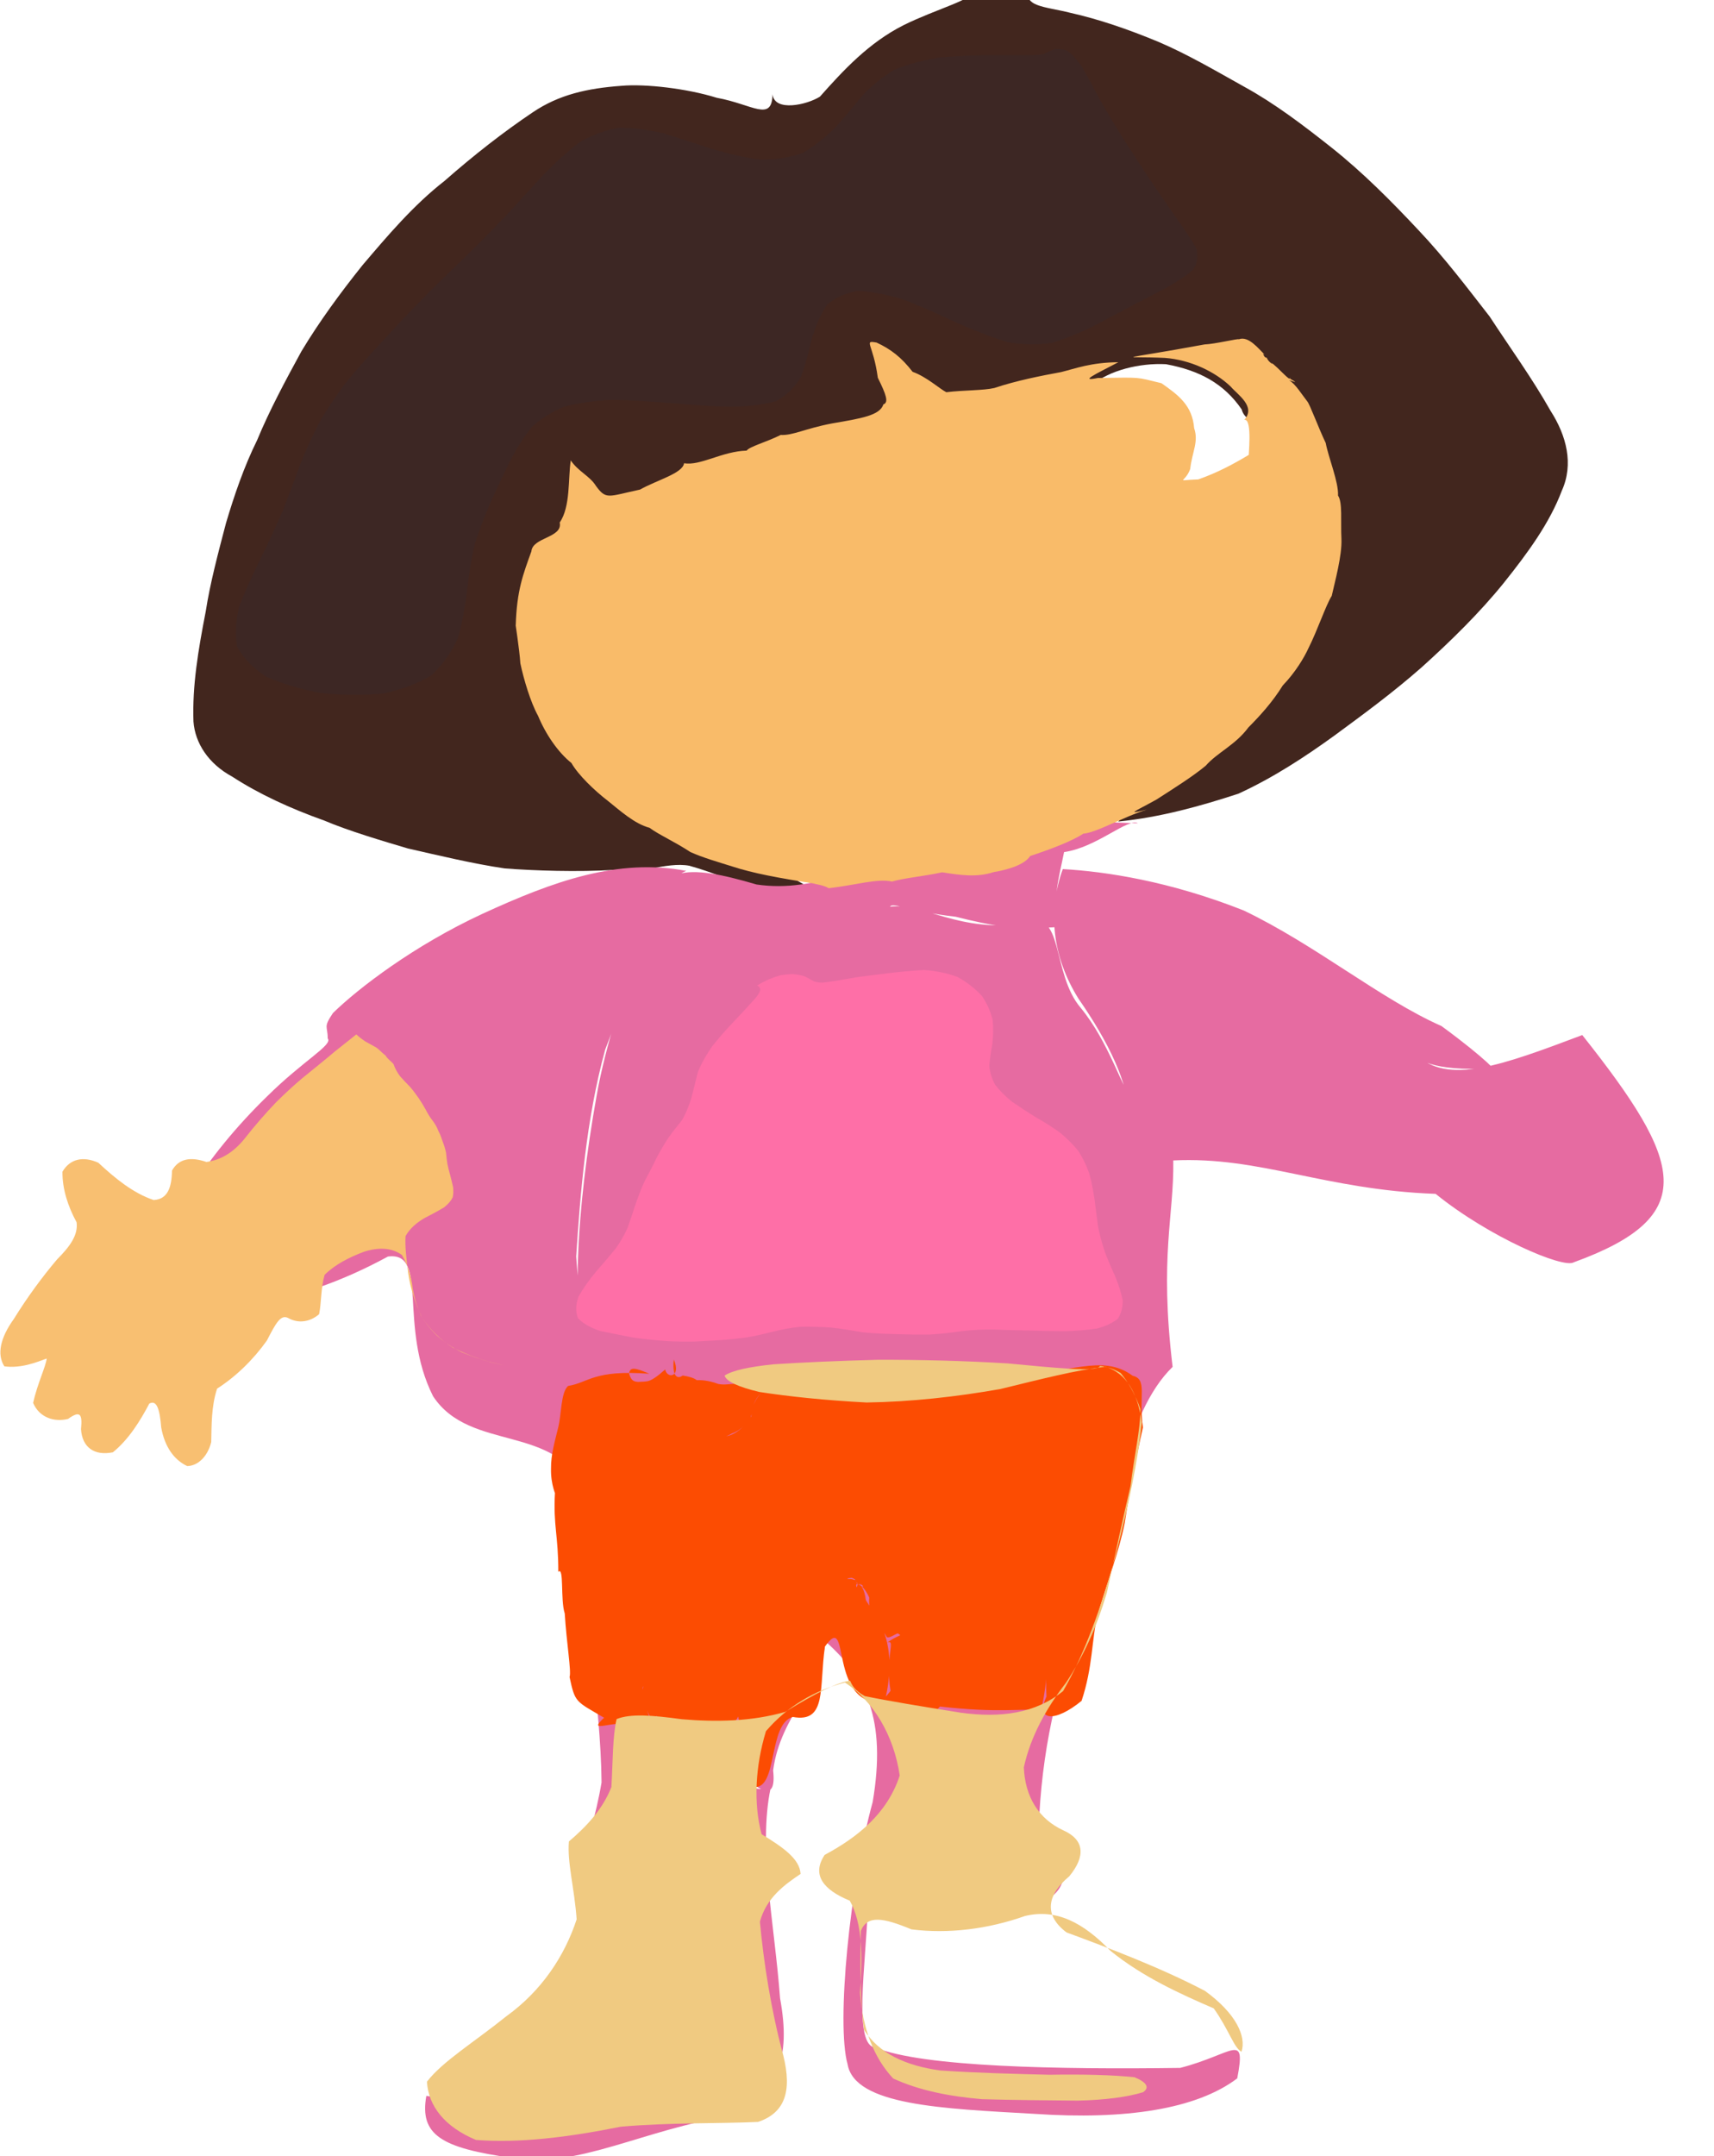 <?xml version="1.0" ?>
<svg xmlns="http://www.w3.org/2000/svg" version="1.1" width="474" height="596">
  <defs/>
  <g>
    <path d="M 268.647 -2.373 C 269.865 -1.51 270.211 -2.439 271.012 -2.876 C 272.005 -3.391 272.66 -3.709 272.941 -3.988 C 272.875 -4.219 273.112 -4.52 273.076 -4.537 C 272.72 -4.386 273.424 -4.217 273.729 -4.487 C 275.106 -3.344 276.93 -0.928 284.592 -3.637 C 282.621 1.965 288.626 1.68 296.046 3.556 C 303.797 5.283 312.032 8.116 320.253 11.523 C 328.471 15.02 336.047 19.497 344.245 24.065 C 352.454 28.578 360.216 34.447 368.356 40.891 C 376.844 47.636 384.719 55.543 392.292 63.63 C 399.514 71.253 405.726 79.494 411.96 87.494 C 417.444 95.908 423.658 104.443 428.79 113.53 C 433.226 120.44 435.245 128.279 431.912 135.639 C 428.55 144.535 422.596 152.702 415.891 161.084 C 409.264 169.297 401.149 177.248 393.151 184.447 C 385.078 191.549 376.968 197.469 368.956 203.363 C 360.901 209.187 352.073 214.982 342.46 219.383 C 332.154 222.747 320.948 225.916 309.241 227.07 C 314.055 221.777 319.714 216.114 326.832 208.614 C 334.887 200.955 342.992 193.263 350.186 185.669 C 355.897 178.142 360.306 170.341 363.603 162.25 C 366.114 153.705 367.527 145.457 367.841 138.152 C 367.082 131.786 365.149 126.148 361.503 121.056 C 355.192 117.634 344.748 118.628 343.381 113.161 C 338.485 106.016 331.695 102.373 322.448 100.666 C 315.142 100.275 306.685 102.409 302.171 106.332 C 292.591 105.24 284.32 106.7 277.626 109.697 C 272.603 111.863 265.217 112.459 259.471 108.983 C 255.066 108.551 251.01 108.66 248.917 110.106 C 247.576 114.702 244.796 118.009 239.258 119.676 C 231.656 120.517 225.231 123.817 218.489 126.93 C 211.161 129.372 203.224 131.388 195.003 133.178 C 187.262 134.679 180.442 135.764 174.704 137.959 C 168.198 137.551 162.794 139.412 158.316 142.209 C 154.782 145.618 151.944 150.209 149.816 155.917 C 148.576 162.452 148.246 169.865 148.642 177.903 C 149.935 186.246 152.685 194.93 156.917 203.751 C 162.559 212.304 169.644 220.099 177.985 226.4 C 186.743 231.327 195.207 235.187 203.156 237.962 C 210.461 239.674 215.168 239.382 226.276 247.023 C 209.707 248.085 203.152 242.775 190.628 239.289 C 184.227 238.099 176.279 242.016 169.817 240.436 C 159.864 241.051 147.573 240.663 139.55 240.024 C 130.747 238.737 120.833 236.33 112.836 234.525 C 105.853 232.452 96.461 229.689 89.603 226.774 C 80.355 223.489 71.572 219.453 64.22 214.662 C 57.623 211.108 53.943 205.37 53.501 199.443 C 53.153 189.569 54.793 179.809 56.897 168.99 C 58.089 161.208 60.401 152.571 62.5 144.582 C 64.699 137.157 67.483 128.957 71.108 121.657 C 74.477 113.484 78.955 105.166 83.362 97.095 C 88.263 88.954 93.992 81.113 100.279 73.26 C 107.137 65.208 114.291 56.735 122.971 49.971 C 130.992 42.918 139.232 36.483 147.323 31.049 C 154.582 26.148 162.42 24.402 171.902 23.718 C 178.402 23.137 189.877 24.429 198.24 27.033 C 208.153 28.825 213.439 33.85 213.653 26.062 C 214.157 30.994 223.133 28.999 226.748 26.713 C 233.17 19.489 240.214 11.833 249.877 6.957 C 258.82 2.516 269.98 -0.415 268.647 -2.373" stroke-width="0.0" fill="rgb(66, 38, 30)" opacity="1" stroke="rgb(3, 208, 177)" stroke-opacity="0.974" stroke-linecap="round" stroke-linejoin="round"/>
    <path d="M 314.69 227.564 C 311.948 225.974 303.357 234.224 294.264 235.515 C 293.042 241.884 290.434 250.401 293.237 256.192 C 280.617 257.039 274.638 255.985 264.294 253.384 C 251.459 251.928 246.91 249.265 246.135 250.592 C 255.471 249.496 265.313 257.923 283.449 255.226 C 294.382 250.496 290.642 269.035 298.902 278.611 C 306.734 288.134 310.232 300.828 314.482 306.671 C 314.982 308.717 315.415 308.881 312.224 308.378 C 312.016 299.365 306.681 288.18 298.25 276.036 C 291.003 264.445 289.667 251.874 293.909 240.216 C 305.697 240.877 323.435 243.526 343.959 251.661 C 363.852 261.181 381.835 276.19 398.625 283.591 C 411.255 292.824 414.9 297.153 412.436 295.242 C 395.808 296.296 391.43 292.479 391.48 291.301 C 400.226 300.143 415.523 294.375 437.573 286.089 C 465.471 321.252 470.424 336.1 435.219 348.9 C 432.327 350.688 411.839 341.969 397.02 329.983 C 366.289 328.869 348.437 319.566 324.465 320.741 C 324.698 336.126 320.596 347.069 324.279 377.802 C 311.013 390.653 307.682 419.313 300.98 443.189 C 293.085 462.215 288.6 481.011 287.435 501.357 C 293.413 512.466 298.431 520.261 288.563 525.72 C 270.849 530.298 255.865 529.23 239.972 527.795 C 239.38 543.38 235.977 565.397 242.038 565.915 C 255.128 571.355 292.994 572.009 326.377 571.563 C 341.092 567.769 344.641 561.386 342.155 574.454 C 330.837 583.021 311.134 585.955 286.173 584.269 C 260.665 582.812 236.397 581.961 234.394 570.559 C 231.231 559.284 235.036 520.949 241.334 498.084 C 245.217 475.185 239.549 463.667 228.212 453.626 C 227.558 465.855 215.849 473.859 213.807 489.333 C 214.806 498.443 209.827 494.435 206.394 491.527 C 205.758 494.034 209.797 494.926 213.09 494.337 C 209.646 510.902 214.171 531.492 215.729 552.349 C 218.777 569.015 215.25 578.212 201.583 584.95 C 178.259 588.459 159.867 599.432 141.95 596.474 C 121.843 593.721 116.015 590.035 117.896 579.303 C 142.293 582.773 164.373 581.421 187.796 579.084 C 204.704 576.683 213.111 569.966 213.119 558.611 C 211.386 544.285 210.849 532.652 204.983 529.901 C 192.314 531.419 173.829 532.227 161.514 528.921 C 156.266 521.317 163.169 511.664 166.356 492.655 C 166.171 470.136 160.891 445.277 161.854 412.448 C 154.241 393.203 130.073 401.61 119.762 385.912 C 109.999 366.529 118.706 345.843 107.29 347.305 C 81.229 361.472 57.5 364.131 41.346 356.634 C 43.967 339.222 57.23 319.187 73.877 303.024 C 83.929 293.071 92.165 288.794 90.622 287.016 C 90.645 283.497 89.306 284.113 92.071 280.006 C 99.213 273.042 114.542 261.342 133.264 252.65 C 153.198 243.476 170.87 237.152 189.798 240.706 C 179.047 244.957 176.18 267.735 167.365 290.106 C 162.042 309.457 160.457 330.293 159.345 347.289 C 160.035 358.327 161.818 365.215 160.734 365.953 C 161.045 363.504 159.399 357.625 159.85 347.822 C 160.286 334.311 162.203 318.332 165.027 302.668 C 167.398 289.111 172.881 272.633 178.621 255.475 C 181.02 238.918 189.596 238.703 209.236 244.475 C 225.854 246.906 240.417 238.655 257.032 231.828 C 274.679 225.983 290.664 226.663 314.69 227.564" stroke-width="0.0" fill="rgb(230, 107, 161)" opacity="1" stroke="rgb(140, 47, 85)" stroke-opacity="0.247" stroke-linecap="round" stroke-linejoin="round"/>
    <path d="M 333.129 95.201 C 335.983 95.102 342.475 93.507 342.588 93.78 C 345.253 92.784 347.908 96.239 349.805 98.091 C 347.564 96.606 348.959 97.437 349.207 97.449 C 349.275 97.681 349.584 98.964 350.339 98.867 C 350.685 100.189 353.006 101.329 351.164 99.893 C 353.839 101.817 356.783 105.615 356.766 104.437 C 355.728 104.447 360.621 106.46 356.447 105.067 C 358.249 106.081 360.141 109.216 361.505 110.92 C 362.246 111.767 364.517 118.028 366.627 122.454 C 367.36 126.447 370.223 133.267 370.024 136.976 C 371.328 138.863 370.72 144.043 370.972 149.008 C 371.151 153.578 369.177 160.705 368.286 164.692 C 366.644 167.292 364.397 174.105 361.861 179.127 C 360.706 181.674 358.247 185.834 354.746 189.454 C 351.952 194 348.346 197.952 345.245 201.052 C 341.644 205.936 336.653 207.967 333.431 211.653 C 329.874 214.59 324.917 217.721 319.76 221.027 C 313.34 224.587 311.349 225.112 317.176 223.792 C 310.88 225.649 303.169 230.198 299.576 230.422 C 296.664 232.39 290.714 234.686 284.902 236.589 C 283.267 239.113 278.449 240.445 274.777 241.05 C 270.127 242.575 265.607 241.891 260.556 241.103 C 254.995 242.292 250.419 242.606 246.681 243.657 C 242.648 242.749 236.834 244.606 229.188 245.503 C 226.775 244.001 220.41 243.921 225.763 244.301 C 215.014 242.643 208.147 241.333 202.554 239.505 C 198.915 238.355 194.217 237.017 190.905 235.492 C 186.539 232.615 182.124 230.674 179.622 228.798 C 175.482 227.708 171.447 224.037 168.128 221.374 C 164.346 218.48 159.873 214.147 158.026 210.894 C 154.366 207.982 150.936 203.008 148.791 197.842 C 146.72 194.102 144.82 187.725 143.899 183.335 C 143.678 179.58 142.32 171.09 142.625 172.878 C 142.901 163.22 144.685 158.679 146.949 152.41 C 147.263 148.449 155.683 148.691 154.787 144.416 C 157.809 140.049 157.071 132.291 157.84 127.246 C 159.918 130.338 163.086 131.533 164.797 134.291 C 167.65 138.204 168.138 137.221 176.992 135.32 C 181.689 132.673 188.813 130.844 189.177 128.031 C 193.673 128.825 199.673 124.738 206.477 124.552 C 207.286 123.413 211.897 122.221 215.896 120.221 C 219.29 120.4 222.667 118.448 230.035 117.046 C 238.215 115.636 243.323 114.843 244.299 111.77 C 245.807 111.237 245.108 109.153 242.76 104.417 C 241.468 94.928 238.668 94.018 242.42 94.687 C 246.384 96.53 249.274 98.757 252.377 102.769 C 256.236 104.134 259.93 107.529 261.696 108.407 C 266.631 107.812 271.916 107.95 274.979 107.243 C 281.07 105.213 287.836 103.87 293.441 102.844 C 297.49 101.841 301.781 100.165 309.272 100.119 C 302.558 103.625 298.432 105.526 303.612 104.473 C 315.95 104.327 313.78 104.118 321.192 105.915 C 325.88 109.203 329.731 112.031 330.237 118.345 C 331.527 122.133 329.701 124.804 329.14 129.646 C 327.699 133.62 324.645 132.734 331.382 132.503 C 336.61 130.678 341.112 128.271 345.385 125.702 C 345.086 127.075 346.513 115.565 344.103 116.05 C 347.442 112.36 342.212 109.07 340.351 106.859 C 335.929 102.637 329.098 99.443 322.117 98.922 C 310.02 98.388 307.915 99.849 333.129 95.201" stroke-width="0.0" fill="rgb(249, 187, 105)" opacity="1.0" stroke="rgb(218, 170, 8)" stroke-opacity="0.276" stroke-linecap="round" stroke-linejoin="round"/>
    <path d="M 179.573 379.709 C 175.604 377.992 174.196 377.771 173.975 379.642 C 174.578 381.886 175.55 381.842 176.417 381.955 C 177.541 381.901 178.69 381.913 179.486 381.654 C 180.423 381.333 181.839 380.416 183.957 378.513 C 184.43 381.127 188.444 380.745 186.344 375.769 C 185.845 379.857 187.023 381.474 188.802 380.193 C 190.537 380.467 191.872 380.838 192.681 381.471 C 193.395 381.429 195.865 381.446 198.605 382.518 C 201.867 383.198 205.129 381.169 212.21 383.699 C 207.521 386.904 208.622 389.193 207.534 391.854 C 205.983 394.154 204.472 395.46 202.326 396.253 C 200.983 397.139 198.583 397.615 198.078 397.765 C 198.862 397.561 198.613 397.423 199.863 397.111 C 201.5 396.982 204.518 396.394 207.788 391.459 C 208.249 385.262 211.55 384.831 216.933 378.321 C 223.636 386.331 227.474 381.853 231.638 382.531 C 235.807 384.543 239.66 382.005 249.459 382.165 C 248.058 387.11 250.272 387.503 253.611 380.86 C 257.967 383.21 261.508 384.197 265.441 379.787 C 268.793 379.348 271.921 384.697 273.16 377.338 C 276.335 380.698 282.627 384.317 282.325 379.04 C 295.214 380.267 304.567 373.858 313.23 380.255 C 317.422 381.215 314.84 385.962 316.073 394.53 C 315.336 397.969 313.004 408.008 311.04 420.942 C 309.422 429.048 305.918 438.135 303.483 446.642 C 301.888 453.091 302.226 460.816 299.102 470.113 C 291.794 476.101 286.225 475.848 289.395 468.918 C 288.989 460.788 290.031 462.901 287.997 472.398 C 295.063 466.829 291.5 469.124 289.163 472.69 C 281.851 472.159 276.227 473.552 259.937 471.68 C 256.671 475.739 251.062 475.54 250.577 471.54 C 238.432 474.187 243.972 470.61 246.277 467.33 C 244.696 457.918 247.898 452.926 245.35 454.019 C 248.44 451.792 249.626 452.189 248.494 451.632 C 248.4 450.926 246.263 452.923 245.258 452.514 C 242.958 448.274 239.926 446.495 240.388 441.569 C 238.554 437.482 236.176 436.976 236.905 438.747 C 237.859 436.884 235.631 435.948 235.271 436.144 C 233.635 436.365 234.171 436.183 235.978 436.877 C 236.969 436.654 237.0 435.745 236.618 437.292 C 239.896 440.073 239.424 437.299 234.017 436.875 C 234.895 435.783 238.828 436.461 239.431 442.204 C 241.07 445.449 249.164 452.223 244.605 470.613 C 228.662 471.766 235.476 444.664 228.135 455.109 C 226.472 466.49 228.763 476.311 219.245 474.56 C 212.334 476.5 215.197 494.508 208.521 493.933 C 204.652 473.493 203.563 474.791 204.373 473.781 C 202.572 479.387 197.516 475.227 185.724 483.409 C 180.391 475.435 177.708 472.659 177.745 467.025 C 178.41 464.627 176.313 466.759 180.074 475.81 C 185.024 470.7 183.936 474.397 174.896 477.014 C 170.263 474.889 161.857 479.657 167.054 474.776 C 159.163 470.149 159.046 470.694 157.511 463.532 C 158.043 461.973 156.678 454.201 156.175 445.949 C 154.932 442.188 156.045 432.898 154.401 434.44 C 154.41 424.461 152.973 421.688 153.469 412.62 C 153.922 413.764 152.258 410.381 152.379 405.966 C 152.329 401.973 153.476 398.289 154.371 394.538 C 155.311 390.735 155.067 384.954 157.092 383.078 C 162.859 382.144 164.176 378.526 179.573 379.709" stroke-width="0.0" fill="rgb(252, 76, 2)" opacity="1" stroke="rgb(69, 250, 196)" stroke-opacity="0.566" stroke-linecap="round" stroke-linejoin="round"/>
    <path d="M 288.532 14.987 C 289.553 14.457 290.586 13.969 291.645 13.597 C 292.757 13.436 293.935 13.562 295.156 14.043 C 296.408 14.968 297.713 16.38 299.098 18.307 C 300.564 20.776 302.144 23.718 303.902 27.059 C 305.935 30.685 308.243 34.504 310.719 38.456 C 313.311 42.496 315.956 46.541 318.613 50.533 C 321.206 54.369 323.694 57.952 326 61.225 C 328.082 64.137 329.781 66.674 330.936 68.904 C 331.397 70.889 331.113 72.7 330.077 74.397 C 328.332 76.019 325.961 77.618 323.094 79.243 C 319.896 80.94 316.459 82.714 312.864 84.58 C 309.213 86.516 305.58 88.463 301.976 90.352 C 298.362 92.106 294.718 93.613 290.98 94.747 C 287.095 95.356 282.997 95.323 278.664 94.572 C 274.114 93.189 269.384 91.319 264.506 89.166 C 259.566 86.857 254.624 84.652 249.805 82.78 C 245.203 81.371 240.945 80.556 237.118 80.427 C 233.773 80.984 230.951 82.288 228.645 84.294 C 226.878 86.982 225.529 90.201 224.484 93.754 C 223.62 97.436 222.679 101.008 221.461 104.251 C 219.794 107.049 217.547 109.277 214.644 110.89 C 211.031 111.879 206.771 112.349 201.928 112.433 C 196.658 112.276 191.123 111.914 185.454 111.424 C 179.804 110.942 174.304 110.607 169.075 110.521 C 164.236 110.774 159.875 111.397 156.004 112.402 C 152.594 113.836 149.633 115.704 147.092 117.997 C 144.917 120.708 142.979 123.781 141.167 127.145 C 139.418 130.712 137.67 134.437 135.923 138.262 C 134.215 142.166 132.653 146.158 131.334 150.252 C 130.347 154.478 129.644 158.835 129.175 163.289 C 128.594 167.754 127.828 172.131 126.645 176.326 C 124.896 180.215 122.485 183.677 119.366 186.613 C 115.529 188.939 111.03 190.64 105.945 191.697 C 100.413 192.17 94.63 192.121 88.824 191.565 C 83.235 190.52 78.089 189.002 73.578 187.026 C 69.889 184.607 67.189 181.821 65.543 178.663 C 64.934 175.167 65.206 171.41 66.219 167.43 C 67.825 163.284 69.807 158.988 71.978 154.588 C 74.169 150.124 76.268 145.635 78.209 141.145 C 79.946 136.69 81.56 132.333 83.126 128.09 C 84.776 124.009 86.547 120.152 88.447 116.504 C 90.485 113.056 92.662 109.788 94.953 106.672 C 97.337 103.696 99.819 100.812 102.375 97.971 C 104.98 95.134 107.636 92.255 110.357 89.335 C 113.181 86.352 116.107 83.311 119.183 80.217 C 122.414 77.027 125.79 73.764 129.276 70.396 C 132.841 66.915 136.412 63.307 139.957 59.576 C 143.462 55.786 146.909 52.007 150.287 48.314 C 153.642 44.869 156.999 41.803 160.397 39.227 C 163.894 37.259 167.489 35.935 171.227 35.288 C 175.14 35.297 179.22 35.853 183.456 36.847 C 187.822 38.171 192.29 39.65 196.808 41.138 C 201.331 42.476 205.824 43.518 210.239 44.121 C 214.477 44.176 218.48 43.549 222.186 42.195 C 225.57 40.159 228.657 37.619 231.458 34.764 C 234.04 31.777 236.51 28.821 238.91 25.979 C 241.422 23.387 244.211 21.138 247.375 19.273 C 251.001 17.784 255.1 16.677 259.633 15.925 C 264.532 15.473 269.696 15.26 275.036 15.218 C 280.47 15.281 285.917 15.346 288.532 14.987" stroke-width="0.0" fill="rgb(61, 39, 36)" opacity="0.999" stroke="rgb(193, 237, 200)" stroke-opacity="0.902" stroke-linecap="round" stroke-linejoin="round"/>
    <path d="M 209.386 272.39 C 210.414 271.753 211.49 271.189 212.572 270.696 C 213.679 270.249 214.802 269.848 215.949 269.536 C 217.103 269.372 218.223 269.241 219.331 269.241 C 220.461 269.343 221.575 269.534 222.622 269.891 C 223.568 270.387 224.438 270.911 225.221 271.3 C 225.958 271.495 226.674 271.583 227.467 271.59 C 228.41 271.518 229.633 271.312 231.112 271.104 C 232.899 270.811 234.98 270.404 237.334 270.039 C 239.945 269.711 242.768 269.335 245.755 268.974 C 248.904 268.605 252.167 268.293 255.461 268.109 C 258.716 268.304 261.859 268.962 264.768 270.007 C 267.386 271.436 269.653 273.245 271.545 275.272 C 272.989 277.388 273.936 279.593 274.509 281.843 C 274.749 284.131 274.676 286.362 274.418 288.572 C 274.06 290.696 273.725 292.714 273.585 294.635 C 273.767 296.434 274.301 298.147 275.179 299.794 C 276.394 301.397 277.964 302.975 279.86 304.51 C 282.008 305.989 284.271 307.467 286.605 308.893 C 288.946 310.226 291.19 311.638 293.222 313.118 C 295.152 314.728 296.856 316.401 298.269 318.219 C 299.509 320.18 300.515 322.256 301.273 324.452 C 301.889 326.773 302.338 329.171 302.711 331.631 C 303.023 334.105 303.326 336.545 303.661 338.981 C 304.125 341.417 304.807 343.805 305.591 346.169 C 306.486 348.473 307.467 350.748 308.483 352.992 C 309.378 355.168 310.06 357.336 310.477 359.388 C 310.515 361.297 310.078 363.035 309.138 364.479 C 307.68 365.669 305.709 366.595 303.297 367.216 C 300.553 367.629 297.568 367.848 294.407 367.926 C 291.131 367.921 287.81 367.848 284.528 367.745 C 281.292 367.695 278.103 367.62 274.989 367.487 C 271.943 367.433 268.948 367.573 265.983 367.913 C 263.053 368.348 260.124 368.698 257.149 368.865 C 254.138 368.903 251.09 368.864 248.002 368.759 C 244.888 368.676 241.791 368.566 238.711 368.26 C 235.652 367.742 232.644 367.236 229.697 366.912 C 226.823 366.74 224.04 366.66 221.332 366.715 C 218.69 366.976 216.121 367.481 213.6 368.103 C 211.103 368.751 208.63 369.306 206.191 369.709 C 203.767 370.012 201.379 370.273 199.033 370.416 C 196.67 370.539 194.275 370.708 191.845 370.809 C 189.372 370.86 186.837 370.802 184.145 370.653 C 181.285 370.444 178.277 370.136 175.201 369.713 C 172.108 369.133 168.992 368.492 166.022 367.88 C 163.392 367.032 161.293 365.867 159.839 364.353 C 159.112 362.498 159.224 360.514 160.007 358.316 C 161.347 356.009 163.009 353.646 164.847 351.457 C 166.751 349.302 168.627 347.112 170.281 345.061 C 171.646 343.123 172.706 341.272 173.537 339.407 C 174.253 337.441 174.937 335.35 175.658 333.163 C 176.413 330.913 177.254 328.678 178.266 326.488 C 179.426 324.349 180.532 322.222 181.53 320.116 C 182.557 318.154 183.639 316.322 184.771 314.587 C 185.914 312.926 187.27 311.315 188.566 309.66 C 189.671 307.818 190.472 305.746 191.174 303.572 C 191.764 301.269 192.347 298.848 192.993 296.358 C 193.953 293.887 195.341 291.573 196.899 289.264 C 198.669 287.066 200.501 284.896 202.43 282.901 C 204.263 280.969 206.06 279.044 207.829 277.096 C 209.567 275.179 211.305 273.308 209.386 272.39" stroke-width="0.0" fill="rgb(254, 111, 167)" opacity="0.999" stroke="rgb(132, 19, 7)" stroke-opacity="0.857" stroke-linecap="round" stroke-linejoin="round"/>
    <path d="M 304.19 377.571 C 305.995 377.755 307.939 378.316 309.91 379.495 C 311.856 381.776 313.882 385.231 315.363 389.436 C 315.418 394.974 313.65 402.327 312.652 410.69 C 310.576 419.517 308.369 429.639 306.107 440.191 C 303.304 449.634 299.732 457.643 294.797 465.095 C 289.22 472.361 285.005 480.006 283.141 488.48 C 283.465 496.637 287.25 502.775 294.064 505.903 C 299.868 508.505 300.304 513.007 295.707 518.603 C 289.512 523.782 288.6 529.332 294.936 534.111 C 306.996 538.568 320.88 543.816 333.246 550.286 C 341.828 556.52 344.716 562.865 343.335 567.095 C 341.254 566.089 339.832 560.962 335.649 555.107 C 326.477 551.151 316.051 546.45 307.111 539.218 C 299.544 531.374 292.108 527.491 283.455 529.58 C 273.204 533.212 262.211 534.565 252.073 533.277 C 244.294 530.063 239.863 529.235 238.072 533.685 C 237.816 542.054 237.809 552.325 238.933 561.011 C 243.01 567.54 250.466 570.976 260.071 572.279 C 270.287 572.965 280.419 573.213 290.218 573.457 C 299.507 573.302 307.629 573.501 313.749 574.144 C 317.233 575.578 317.951 577.045 316.108 578.289 C 311.835 579.597 305.623 580.45 298.013 580.607 C 289.518 580.514 280.576 580.484 271.569 580.208 C 262.696 579.458 254.283 577.836 247.014 574.493 C 241.652 568.791 238.562 560.726 237.827 550.801 C 238.519 540.491 238.581 531.746 235.001 525.344 C 227.699 522.347 224.367 518.196 228.061 512.685 C 237.14 507.829 245.399 501.244 248.812 490.75 C 247.217 479.702 241.48 470.087 233.659 465.059 C 225.603 467.104 217.895 471.421 211.83 478.478 C 208.802 488.375 208.378 498.634 210.621 506.976 C 216.741 510.697 221.165 513.856 221.399 517.949 C 217.035 520.877 211.96 524.491 210.15 531.148 C 211.178 542.403 213.262 555.716 216.615 568.123 C 219.118 578.172 216.96 584.045 209.624 586.495 C 198.671 587.003 185.594 586.615 171.693 587.814 C 157.156 590.74 143.545 592.417 131.629 591.473 C 122.989 587.875 118.441 582.101 118.071 575.373 C 122.354 569.787 131.032 564.523 140.11 557.226 C 149.688 550.311 156.092 540.788 159.471 530.499 C 158.852 521.86 156.807 514.653 157.33 508.979 C 162.029 504.965 166.6 500.248 169.081 493.929 C 169.49 486.661 169.41 479.911 170.514 475.153 C 174.305 473.59 180.435 474.083 188.507 475.183 C 197.942 475.992 207.859 475.851 217.218 473.14 C 225.477 467.995 231.972 464.825 235.091 464.546 C 235.595 465.7 236.254 467.175 239.147 468.797 C 245.426 470.097 254.679 471.628 265.69 473.382 C 276.703 474.893 286.352 473.612 293.999 467.404 C 299.95 457.092 304.465 444.494 308.407 430.32 C 312.008 416.489 314.749 403.613 315.755 393.133 C 314.592 384.899 311.506 379.627 305.761 377.766 C 297.681 378.633 287.828 381.213 276.615 383.932 C 264.448 386.075 251.938 387.464 239.683 387.647 C 228.242 387.065 218.175 385.988 209.982 384.734 C 204.103 383.329 200.86 381.819 200.378 380.204 C 202.615 378.755 207.243 377.78 213.939 377.088 C 222.326 376.544 232.047 376.115 242.802 375.838 C 254.334 375.817 266.362 376.095 278.635 376.842 C 291.031 377.982 303.437 379.367 304.19 377.571" stroke-width="0.0" fill="rgb(240, 202, 129)" opacity="0.999" stroke="rgb(139, 97, 23)" stroke-opacity="0.246" stroke-linecap="round" stroke-linejoin="round"/>
    <path d="M 98.535 285.913 C 99.328 286.645 100.172 287.282 101.094 287.896 C 102.078 288.458 103.069 288.998 104.05 289.527 C 104.985 290.185 105.69 291.055 106.635 291.757 C 107.11 292.664 108.115 293.251 108.827 294.12 C 109.259 295.363 109.889 296.498 110.665 297.51 C 111.522 298.49 112.466 299.455 113.409 300.416 C 114.252 301.398 115.031 302.464 115.817 303.573 C 116.547 304.652 117.187 305.703 117.761 306.768 C 118.315 307.842 118.922 308.848 119.644 309.748 C 120.283 310.613 120.856 311.534 121.256 312.653 C 121.786 313.561 122.105 314.634 122.469 315.664 C 122.847 316.642 123.148 317.61 123.355 318.622 C 123.454 319.671 123.557 320.726 123.737 321.766 C 123.939 322.77 124.209 323.795 124.511 324.857 C 124.774 325.933 125.052 326.997 125.286 328.05 C 125.415 329.065 125.397 330.011 125.196 330.934 C 124.756 331.855 123.994 332.764 122.843 333.685 C 121.319 334.622 119.468 335.619 117.382 336.684 C 115.255 337.928 113.368 339.501 112.158 341.637 C 111.957 344.473 112.386 347.942 112.881 351.909 C 113.493 356.129 114.852 360.245 116.656 364.066 C 118.904 367.482 121.812 370.29 125.235 372.493 C 128.747 374.229 132.11 375.46 135.083 376.332 C 137.4 376.879 138.866 377.237 139.385 377.38 C 138.948 377.274 137.664 377.001 135.7 376.525 C 133.235 375.83 130.478 374.865 127.652 373.745 C 125.001 372.44 122.693 370.833 120.698 369.03 C 118.945 367.286 117.542 365.538 116.426 363.667 C 115.522 361.631 114.706 359.267 114.16 356.319 C 113.794 353.005 112.895 349.803 111.128 346.856 C 108.294 344.824 104.68 344.695 100.664 345.981 C 96.567 347.515 92.687 349.478 89.773 352.359 C 88.696 356.098 88.901 359.99 88.253 363.23 C 85.765 365.4 82.481 365.906 79.639 364.266 C 77.612 363.286 76.292 365.693 73.812 370.513 C 70.049 375.807 65.289 380.442 60.034 383.82 C 58.416 388.742 58.535 393.836 58.412 398.595 C 57.4 402.647 54.684 405.176 51.771 405.219 C 48.042 403.455 45.526 399.8 44.582 394.546 C 44.175 389.489 43.35 386.836 41.286 387.953 C 38.829 392.61 35.677 397.796 31.216 401.413 C 26.053 402.439 22.738 400.054 22.401 395.021 C 22.853 390.604 22.039 389.897 18.816 392.189 C 14.929 393.138 10.87 391.777 9.156 387.754 C 10.388 382.302 12.606 377.901 12.919 375.496 C 10.217 376.472 5.948 378.268 1.212 377.658 C -0.91 374.385 0.061 369.79 3.815 364.576 C 7.623 358.427 11.736 352.874 15.788 348.087 C 19.45 344.427 21.643 341.292 21.178 337.828 C 18.771 333.41 17.219 328.614 17.273 323.844 C 19.361 320.306 22.978 319.483 27.198 321.38 C 31.784 325.655 36.856 329.813 42.487 331.684 C 46.336 331.489 47.481 328.267 47.565 323.555 C 49.491 320.099 52.912 319.733 57.079 321.162 C 61.056 320.648 64.5 318.551 67.516 314.875 C 70.475 311.102 73.443 307.698 76.335 304.683 C 79.051 302.001 81.498 299.754 83.672 297.949 C 85.599 296.397 87.282 295.017 88.758 293.814 C 90.103 292.749 91.309 291.703 92.505 290.704 C 93.732 289.73 94.937 288.764 98.535 285.913" stroke-width="0.0" fill="rgb(248, 191, 113)" opacity="1.0" stroke="rgb(209, 128, 123)" stroke-opacity="0.406" stroke-linecap="round" stroke-linejoin="round"/>
  </g>
</svg>
